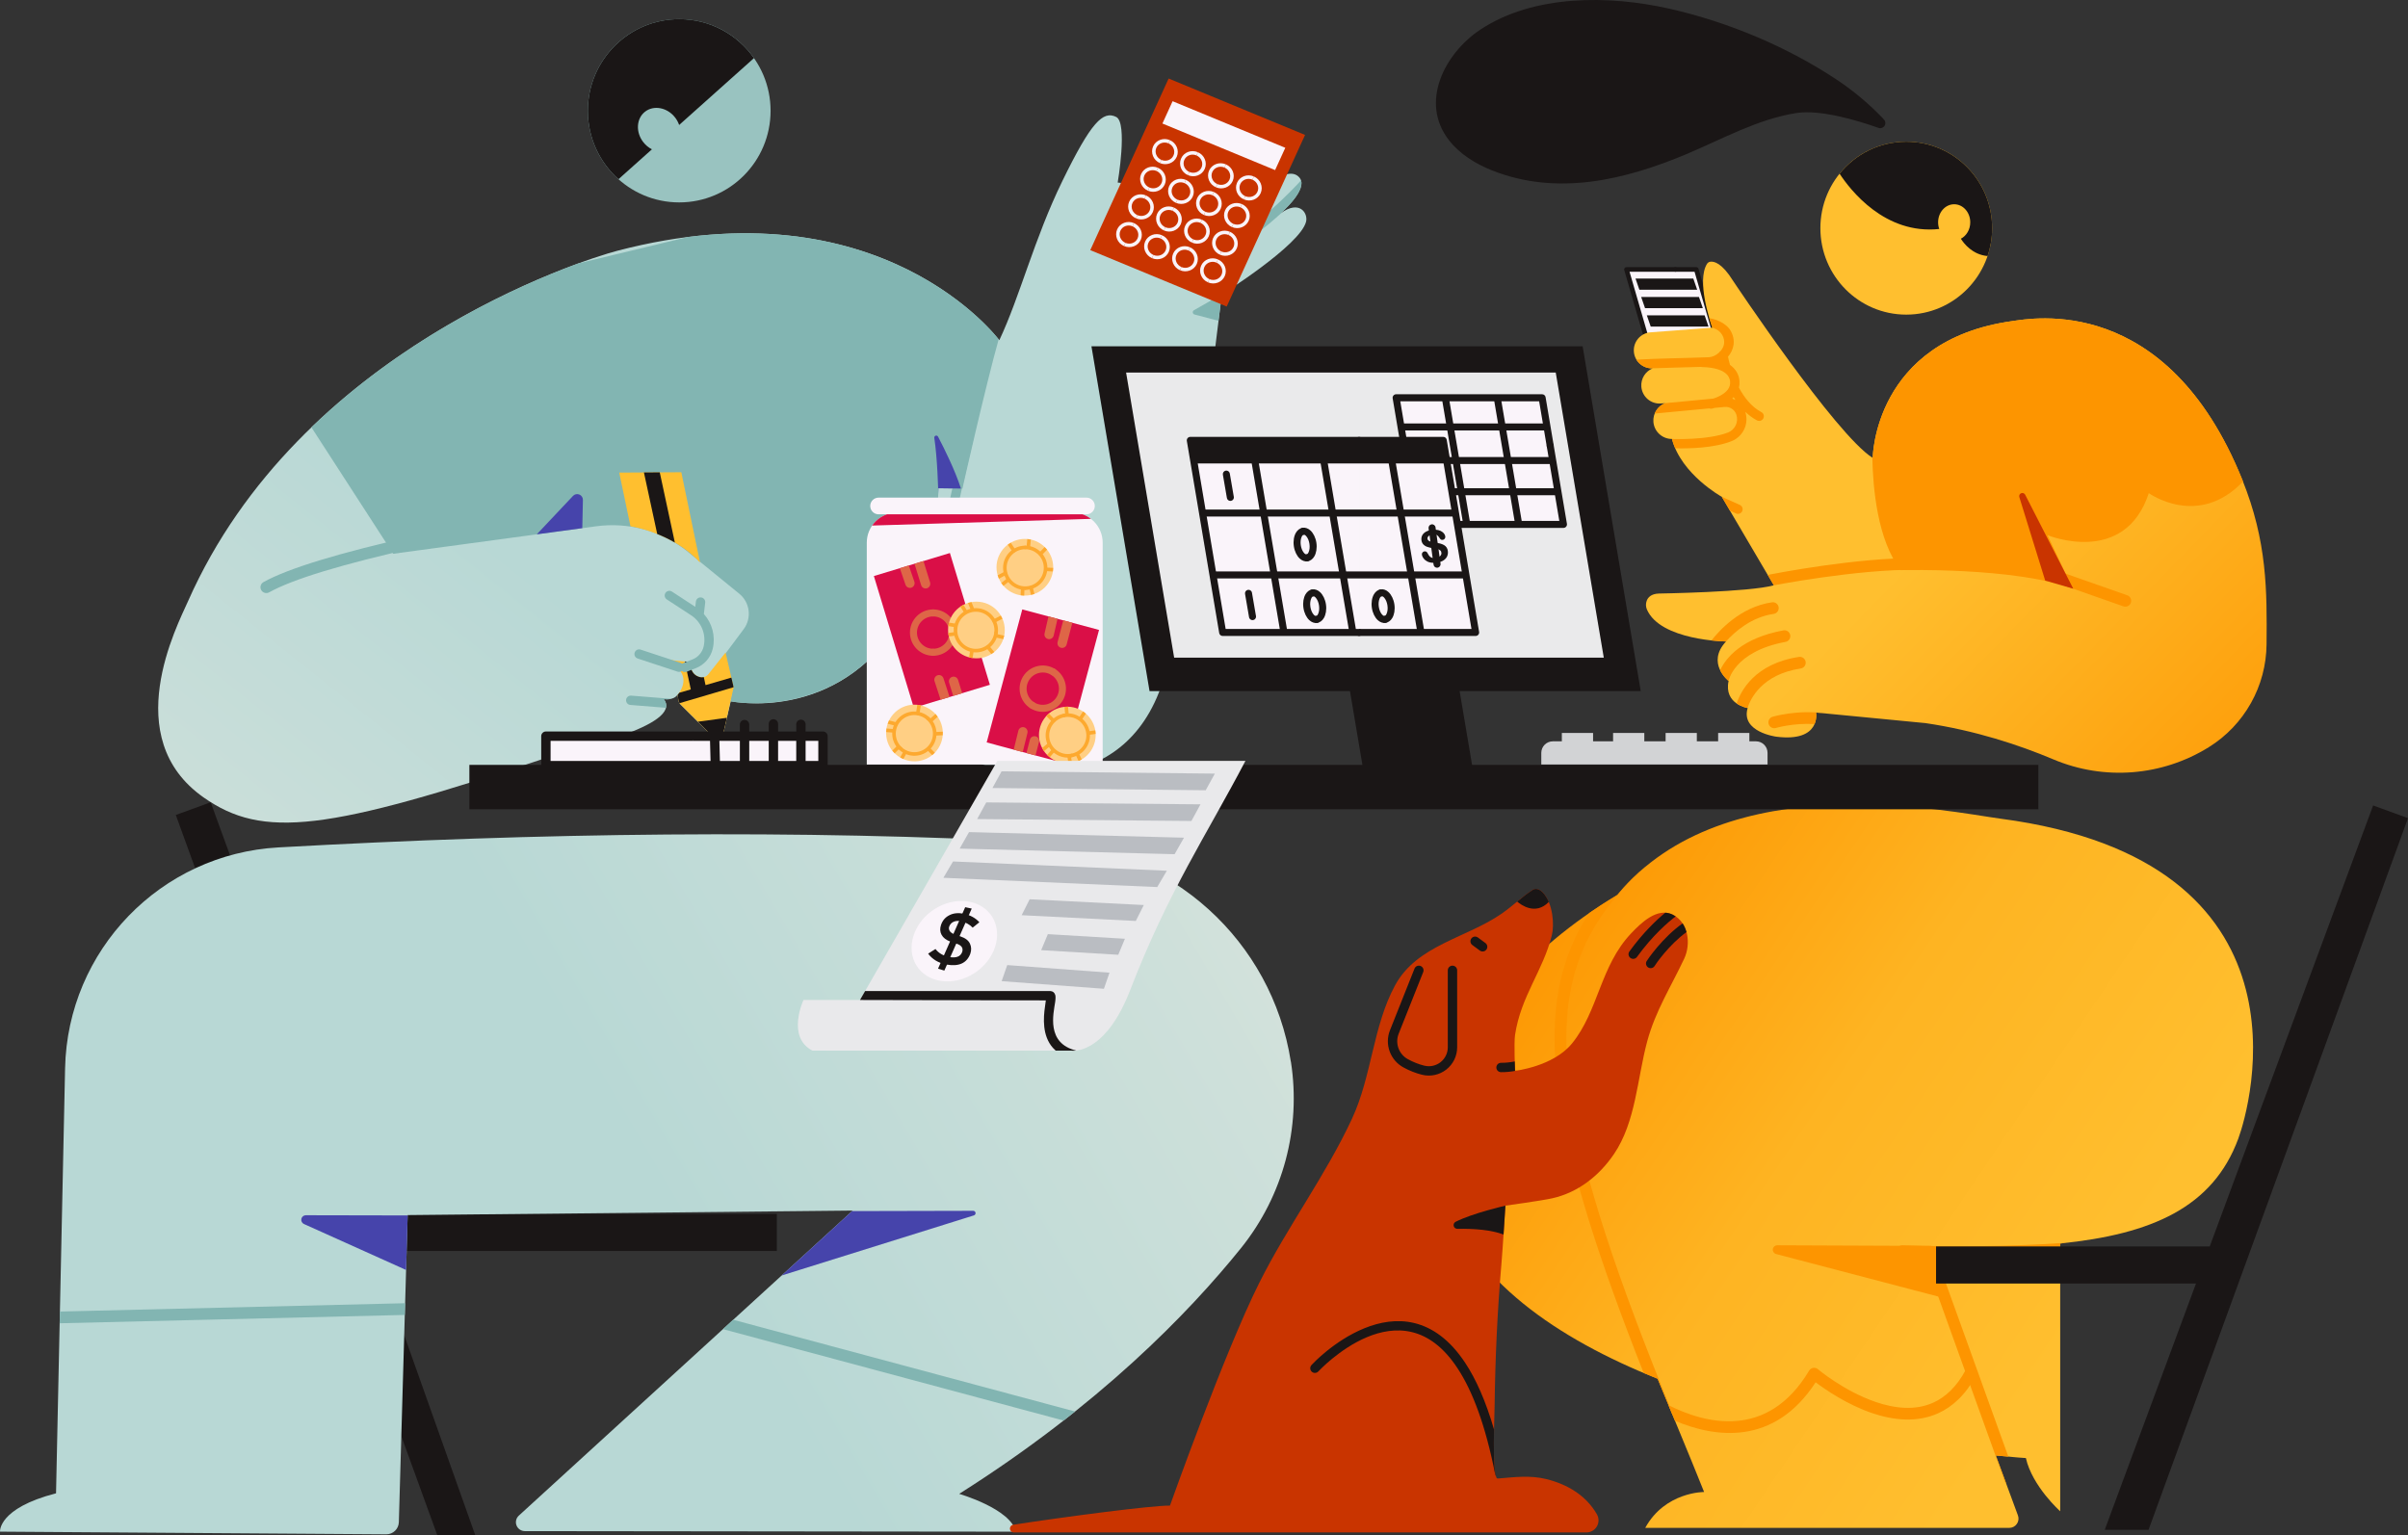 <svg width="265" height="169" viewBox="0 0 265 169" fill="none" xmlns="http://www.w3.org/2000/svg">
<rect x="0" y="0" width="265" height="169" fill="#333333" stroke="none"/>
<path fill-rule="evenodd" clip-rule="evenodd" d="M39.7 133.617H85.49V137.701H41.189L52.308 169H48.129L19.348 89.707L23.186 88.309L39.7 133.617Z" fill="#1A1616"/>
<path fill-rule="evenodd" clip-rule="evenodd" d="M6.167 164.375C6.167 164.375 6.731 137.871 7.163 117.58C7.44 104.585 17.678 93.994 30.659 93.277C59.342 91.676 87.658 91.269 115.391 92.759C128.861 93.485 139.984 103.541 142.057 116.869C142.065 116.868 142.065 116.868 142.065 116.868C143.199 124.157 141.218 131.587 136.604 137.344C130.749 144.622 120.864 154.762 105.558 164.435C105.558 164.435 111.219 166.07 111.797 168.598C111.797 168.598 68.731 168.548 57.755 168.537C57.351 168.535 56.988 168.287 56.842 167.909C56.696 167.533 56.797 167.104 57.095 166.833C64.805 159.786 93.84 133.253 93.84 133.253L44.864 133.75C44.864 133.75 44.078 161.125 43.893 167.555C43.871 168.3 43.258 168.892 42.513 168.887C35.152 168.835 0.002 168.595 0.002 168.595C0.002 168.595 -0.24 166.025 6.167 164.375Z" fill="url(#paint0_linear_252_6024)"/>
<path fill-rule="evenodd" clip-rule="evenodd" d="M117.05 156.367L79.56 146.303L80.688 145.271L118.312 155.371C117.897 155.702 117.477 156.034 117.05 156.367ZM44.549 144.741L6.566 145.658L6.593 144.368L44.586 143.451L44.549 144.741Z" fill="#82B5B2"/>
<path fill-rule="evenodd" clip-rule="evenodd" d="M93.778 133.309L107.103 133.278C107.231 133.278 107.339 133.371 107.358 133.497C107.378 133.623 107.303 133.744 107.181 133.783L86.018 140.4L93.778 133.309ZM44.864 133.788L44.691 139.792L33.451 134.733C33.233 134.636 33.114 134.399 33.164 134.165C33.214 133.931 33.421 133.765 33.66 133.766L44.864 133.788Z" fill="#4644AB"/>
<path fill-rule="evenodd" clip-rule="evenodd" d="M109.974 37.449C109.974 37.449 97.032 19.978 67.918 27.608C63.998 28.636 32.944 38.49 20.694 66.176C19.496 68.883 13.037 81.192 22.4 87.772C28.933 92.364 35.938 91.513 60.483 83.3C62.56 82.604 75.355 79.902 73.042 76.948C73.042 76.948 74.074 77.157 74.57 76.47C74.57 76.47 74.626 76.824 74.668 77.086C74.697 77.264 74.781 77.43 74.91 77.557C75.496 78.142 77.259 79.898 78.367 81.004C78.558 81.193 78.837 81.265 79.095 81.19C79.354 81.117 79.552 80.908 79.613 80.645C79.94 79.237 80.417 77.184 80.417 77.184C80.417 77.184 92.061 79.71 99.079 68.366C99.079 68.366 99.371 79.571 108.047 84.094C110.581 85.416 124.65 88.222 128.342 73.715C130.923 63.568 132.809 45.436 134.459 32.409C134.459 32.409 143.081 26.998 143.732 24.406C143.967 23.475 143.021 21.946 140.914 23.492C140.914 23.492 144.061 20.817 143.011 19.556C142.426 18.855 141.23 18.818 138.859 20.847C138.859 20.847 141.812 17.824 140.463 16.614C139.013 15.315 137.329 17.987 135.786 19.426C135.786 19.426 139.22 14.154 137.278 13.243C136.454 12.857 135.566 12.809 132.568 16.583C129.792 20.078 125.855 20.439 123.002 20.096C123.002 20.096 124.126 13.511 122.839 12.873C121.386 12.152 120.076 13.441 116.918 19.916C113.801 26.307 112.246 32.638 109.974 37.449Z" fill="url(#paint1_linear_252_6024)"/>
<path fill-rule="evenodd" clip-rule="evenodd" d="M75.717 26.085C98.23 23.256 108.933 36.124 109.902 37.355C108.433 42.593 105.915 53.782 105.915 53.782L103.265 53.745C103.308 60.282 99.092 68.096 99.092 68.096L99.075 68.371C92.402 79.151 81.403 77.364 80.364 77.209L80.703 75.504L79.821 73.031L79.547 72.33C79.547 72.33 80.764 70.7 81.842 69.255C82.751 68.037 82.539 66.317 81.36 65.356C79.002 63.435 75.511 60.589 75.511 60.589C75.49 60.574 75.47 60.558 75.45 60.543C72.645 58.397 69.101 57.457 65.601 57.931C58.185 58.935 43.274 60.955 43.274 60.955L34.271 47.038C44.774 36.908 57.094 31.387 63.654 28.992L75.717 26.085Z" fill="#82B5B2"/>
<path fill-rule="evenodd" clip-rule="evenodd" d="M74.574 76.496C74.825 76.191 75.655 75.038 74.91 73.925L73.863 72.658C73.863 72.658 75.332 72.87 75.93 72.814C75.93 72.814 75.848 74.285 77.063 74.541C77.396 74.61 77.739 74.485 77.95 74.219C78.536 73.483 79.849 71.827 79.849 71.827C79.849 71.827 80.582 74.987 80.714 75.558C80.728 75.616 80.728 75.676 80.715 75.734C80.594 76.28 79.955 79.172 79.955 79.172L79.613 80.645C79.552 80.908 79.354 81.117 79.095 81.19C78.836 81.265 78.558 81.193 78.367 81.004C77.259 79.898 75.496 78.142 74.91 77.557C74.781 77.43 74.697 77.264 74.668 77.086L74.574 76.496ZM69.383 57.931C69.383 57.931 74.048 58.614 77.041 61.932L74.979 51.982L68.146 52.021L69.383 57.931Z" fill="#FFBF2F"/>
<path fill-rule="evenodd" clip-rule="evenodd" d="M79.99 79.011L79.954 79.172L79.612 80.646C79.551 80.909 79.353 81.117 79.094 81.191C78.836 81.265 78.557 81.193 78.367 81.004L76.798 79.44L79.99 79.011ZM75.359 72.814C75.579 72.826 75.781 72.828 75.929 72.814C75.929 72.814 75.847 74.285 77.063 74.541C77.195 74.568 77.328 74.565 77.455 74.535L77.644 75.414L80.488 74.587L80.714 75.558C80.721 75.588 80.724 75.619 80.724 75.65L74.785 77.401C74.726 77.305 74.686 77.198 74.668 77.086L74.573 76.496C74.618 76.441 74.682 76.359 74.752 76.255L76.023 75.886L75.359 72.814ZM72.327 58.78L70.864 52.006L72.607 51.996L74.268 59.719C73.602 59.333 72.939 59.024 72.327 58.78Z" fill="#1A1616"/>
<path fill-rule="evenodd" clip-rule="evenodd" d="M73.291 77.911L69.373 77.597C69.089 77.575 68.877 77.326 68.9 77.043C68.923 76.76 69.171 76.548 69.455 76.57L73.869 76.923C73.445 77.03 73.042 76.948 73.042 76.948C73.296 77.273 73.368 77.594 73.291 77.911ZM75.066 73.052C75.102 73.025 75.143 73.003 75.187 72.986C75.187 72.986 75.68 72.792 76.206 72.586C76.826 72.343 77.286 71.81 77.436 71.162V71.162C77.742 69.84 77.191 68.468 76.054 67.726C74.764 66.883 73.382 65.981 73.382 65.981C73.144 65.825 73.077 65.506 73.233 65.267C73.388 65.029 73.708 64.962 73.946 65.118L76.516 66.796L76.585 66.212C76.618 65.93 76.874 65.728 77.157 65.761C77.439 65.794 77.641 66.05 77.608 66.333L77.46 67.586C78.373 68.603 78.759 70.019 78.44 71.395L78.44 71.395C78.213 72.374 77.518 73.178 76.582 73.545C76.056 73.751 75.563 73.945 75.563 73.945C75.379 74.017 75.179 73.976 75.039 73.856C74.909 73.953 74.735 73.988 74.569 73.933L70.172 72.483C69.902 72.394 69.755 72.102 69.845 71.832C69.934 71.562 70.225 71.415 70.495 71.504L74.892 72.954C74.958 72.976 75.016 73.01 75.066 73.052ZM106.097 48.139C106.097 48.139 102.343 63.875 101.52 70.904C101.486 71.186 101.689 71.442 101.972 71.475C102.254 71.508 102.51 71.306 102.543 71.024C103.363 64.032 107.1 48.378 107.1 48.378C107.166 48.101 106.994 47.823 106.717 47.757C106.442 47.691 106.164 47.862 106.097 48.139ZM46.045 58.893C37.109 60.896 31.649 62.597 28.995 64.074C28.684 64.247 28.573 64.639 28.746 64.95C28.919 65.26 29.311 65.372 29.622 65.199C32.221 63.753 37.575 62.111 46.327 60.15C46.674 60.072 46.892 59.727 46.815 59.381C46.737 59.034 46.392 58.815 46.045 58.893ZM134.619 32.307C134.514 32.373 134.459 32.409 134.459 32.409C134.339 33.352 134.218 34.322 134.097 35.313L131.454 34.618C131.353 34.592 131.279 34.507 131.266 34.404C131.252 34.3 131.302 34.199 131.392 34.147L134.619 32.307ZM143.179 19.858C143.613 21.198 140.914 23.492 140.914 23.492C140.991 23.436 141.067 23.383 141.141 23.334C139.259 25.059 136.717 27.106 134.263 28.186C134.003 28.301 133.699 28.183 133.584 27.922C133.47 27.662 133.588 27.358 133.848 27.243C137.98 25.425 142.361 20.755 143.179 19.858ZM140.815 17.472C140.792 18.869 138.859 20.847 138.859 20.847C139.001 20.725 139.14 20.61 139.275 20.503C137.379 22.325 134.633 24.735 132.22 25.96C131.967 26.088 131.656 25.987 131.527 25.733C131.398 25.48 131.5 25.17 131.754 25.041C135.645 23.065 140.423 17.901 140.815 17.472ZM137.668 15.569C137.144 17.343 135.786 19.426 135.786 19.426C135.828 19.387 135.871 19.347 135.912 19.306C134.341 20.95 132.219 22.751 129.832 23.656C129.565 23.757 129.268 23.623 129.167 23.357C129.067 23.091 129.201 22.793 129.466 22.692C133.587 21.13 136.856 16.734 137.668 15.569Z" fill="#82B5B2"/>
<path fill-rule="evenodd" clip-rule="evenodd" d="M59.074 58.815L63.058 54.587C63.237 54.396 63.515 54.336 63.757 54.435C63.999 54.534 64.155 54.772 64.149 55.033L64.081 58.137L59.074 58.815ZM103.256 54.381C103.245 53.82 103.165 50.497 102.822 48.216C102.796 48.108 102.856 47.998 102.96 47.96C103.063 47.921 103.18 47.966 103.231 48.065C103.975 49.483 105.106 51.782 105.754 53.779L103.265 53.745C103.267 53.956 103.263 54.168 103.256 54.381Z" fill="#4644AB"/>
<path d="M74.748 22.28C80.3 22.28 84.802 17.765 84.802 12.194C84.802 6.624 80.3 2.108 74.748 2.108C69.195 2.108 64.693 6.624 64.693 12.194C64.693 17.765 69.195 22.28 74.748 22.28Z" fill="#99C3C0"/>
<path fill-rule="evenodd" clip-rule="evenodd" d="M68.064 19.726C65.996 17.878 64.694 15.187 64.694 12.194C64.694 6.627 69.199 2.108 74.748 2.108C78.147 2.108 81.154 3.804 82.974 6.397L74.74 13.758C74.642 13.468 74.491 13.185 74.287 12.925C73.427 11.825 71.947 11.544 70.984 12.297C70.021 13.05 69.938 14.554 70.798 15.653C71.065 15.995 71.392 16.258 71.745 16.435L68.064 19.726Z" fill="#1A1616"/>
<path d="M186.677 29.659H178.994L182.234 40.816H189.916L186.677 29.659Z" fill="#FAF4FA"/>
<path fill-rule="evenodd" clip-rule="evenodd" d="M182.423 40.562H184.848C184.988 40.562 185.103 40.676 185.103 40.816C185.103 40.957 184.988 41.071 184.848 41.071H182.232C182.119 41.071 182.02 40.996 181.988 40.888L178.749 29.73C178.727 29.653 178.742 29.57 178.79 29.507C178.838 29.443 178.913 29.405 178.994 29.405H184.383C184.524 29.405 184.637 29.519 184.637 29.659C184.637 29.8 184.524 29.914 184.383 29.914H179.332L182.423 40.562Z" fill="#1A1616"/>
<path fill-rule="evenodd" clip-rule="evenodd" d="M186.485 29.914H184.383C184.243 29.914 184.129 29.8 184.129 29.659C184.129 29.519 184.242 29.405 184.383 29.405H186.677C186.789 29.405 186.889 29.48 186.92 29.588L190.16 40.745C190.182 40.822 190.167 40.905 190.119 40.969C190.071 41.033 189.996 41.071 189.916 41.071H184.849C184.708 41.071 184.594 40.957 184.594 40.816C184.594 40.676 184.709 40.562 184.849 40.562H189.577L186.485 29.914Z" fill="#1A1616"/>
<path d="M186.348 30.661H179.988L180.414 31.895H186.775L186.348 30.661Z" fill="#1A1616"/>
<path d="M186.971 32.688H180.61L181.037 33.922H187.397L186.971 32.688Z" fill="#1A1616"/>
<path d="M187.596 34.714H181.235L181.661 35.948H188.022L187.596 34.714Z" fill="#1A1616"/>
<path d="M188.219 36.741H181.858L182.285 37.975H188.645L188.219 36.741Z" fill="#1A1616"/>
<path d="M188.844 38.765H182.483L182.91 39.999H189.271L188.844 38.765Z" fill="#1A1616"/>
<path fill-rule="evenodd" clip-rule="evenodd" d="M188.445 36.067C188.194 35.359 186.695 30.927 187.853 29.046C187.931 28.923 188.056 28.838 188.198 28.811C188.61 28.744 189.489 28.918 190.732 30.922C190.732 30.922 202.019 47.87 206.093 50.403C206.093 50.403 206.201 37.461 221.441 35.345C223.556 35.051 238.424 32.162 246.757 52.787C249.514 59.611 249.483 65.067 249.434 70.899C249.402 75.522 247.002 79.806 243.075 82.247C237.928 85.446 231.547 85.946 225.965 83.585C222.221 82.007 217.387 80.404 211.901 79.596L199.857 78.432C199.857 78.432 200.459 81.723 195.472 81.089C195.472 81.089 191.546 80.571 192.33 77.938C192.33 77.938 189.685 77.51 190.231 74.953C190.231 74.953 187.723 72.997 189.95 70.608C189.95 70.608 182.709 70.521 181.237 67.073C181.113 66.775 181.105 66.441 181.218 66.137C181.353 65.763 181.703 65.363 182.557 65.334C182.557 65.334 192.574 65.18 195.209 64.425L189.484 54.686C189.484 54.686 185.024 52.235 183.996 48.318C182.937 48.322 182.038 47.506 181.957 46.434C181.887 45.516 182.439 44.694 183.255 44.379L182.786 44.414C181.679 44.498 180.713 43.667 180.629 42.56C180.562 41.666 181.09 40.865 181.878 40.544C180.809 40.594 179.888 39.783 179.807 38.71C179.725 37.617 180.545 36.662 181.637 36.58L188.445 36.067Z" fill="url(#paint2_linear_252_6024)"/>
<path fill-rule="evenodd" clip-rule="evenodd" d="M199.692 79.701C197.335 79.565 195.443 80.131 195.443 80.131C195.101 80.234 194.742 80.039 194.64 79.699C194.538 79.359 194.732 79 195.073 78.897C195.073 78.897 197.826 78.072 200.949 78.537L199.857 78.432C199.857 78.432 199.97 79.051 199.692 79.701ZM191.118 77.434C191.569 76.067 193.103 73.052 197.978 72.309C198.328 72.255 198.658 72.497 198.711 72.848C198.765 73.2 198.523 73.528 198.171 73.582C193.872 74.238 192.631 76.939 192.314 77.935C192.213 77.917 191.645 77.799 191.118 77.434ZM189.301 73.774C189.931 72.431 191.648 70.248 196.262 69.388C196.611 69.323 196.948 69.554 197.013 69.904C197.079 70.253 196.847 70.59 196.498 70.655C190.741 71.727 190.213 75.035 190.231 74.953C190.231 74.953 189.655 74.504 189.301 73.774ZM188.351 70.497C189.105 69.52 191.491 66.802 195.011 66.298C195.363 66.248 195.69 66.492 195.74 66.844C195.79 67.196 195.546 67.522 195.194 67.573C192.716 67.928 190.899 69.552 189.941 70.613C189.821 70.611 189.2 70.589 188.351 70.497ZM225.815 63.979L233.679 66.743C234.014 66.86 234.382 66.684 234.501 66.349C234.618 66.013 234.441 65.645 234.106 65.528L226.242 62.763C225.906 62.646 225.539 62.822 225.42 63.157C225.303 63.493 225.48 63.861 225.815 63.979ZM194.538 63.282C195.364 63.119 204.452 61.355 211.081 61.426C211.436 61.43 211.722 61.722 211.718 62.077C211.715 62.432 211.422 62.718 211.067 62.714C204.229 62.641 195.033 64.476 195.209 64.425L194.538 63.282ZM189.484 54.686L191.476 55.582C191.735 55.702 191.846 56.009 191.728 56.267C191.607 56.525 191.3 56.637 191.042 56.517L190.379 56.208L189.484 54.686ZM188.108 35.019C189.274 35.209 190.103 35.831 190.405 36.323C191.078 37.422 190.812 38.5 190.168 39.269C190.209 39.473 190.28 39.785 190.387 40.166C190.543 40.276 190.674 40.39 190.783 40.504C191.38 41.123 191.418 41.78 191.43 41.983C191.443 42.228 191.421 42.455 191.37 42.666C191.931 43.723 192.722 44.765 193.839 45.365C194.089 45.499 194.183 45.812 194.049 46.062C193.915 46.313 193.602 46.407 193.351 46.273C192.878 46.019 192.453 45.698 192.07 45.334C192.072 45.338 192.073 45.343 192.074 45.348C192.493 46.656 191.822 48.068 190.539 48.568C188.586 49.334 185.85 49.385 184.354 49.344C184.21 49.014 184.089 48.672 183.996 48.318C183.865 48.318 187.91 48.493 190.163 47.609C190.948 47.303 191.354 46.433 191.085 45.634C191.081 45.626 191.078 45.617 191.076 45.608C190.883 45.076 190.354 44.741 189.79 44.794L188.729 44.894C188.525 44.955 188.396 44.981 188.396 44.981C188.293 45.002 188.19 44.991 188.1 44.954L182.097 45.521C182.307 45.002 182.725 44.583 183.255 44.379L188.539 43.877C188.852 43.778 189.325 43.594 189.728 43.291C190.107 43.007 190.433 42.609 190.401 42.04C190.394 41.928 190.372 41.563 190.041 41.218C189.632 40.794 188.828 40.437 187.291 40.402C187.25 40.401 187.21 40.395 187.173 40.385C185.373 40.444 183.529 40.472 181.694 40.544C181.021 40.513 180.424 40.142 180.088 39.589C182.753 39.438 185.474 39.427 188.073 39.321C188.44 39.306 188.841 39.116 189.162 38.829C189.205 38.752 189.27 38.686 189.348 38.64C189.748 38.179 189.918 37.537 189.526 36.861C189.163 36.235 188.445 36.067 188.445 36.067C188.386 35.899 188.256 35.522 188.108 35.019ZM191.366 44.997C191.192 45.071 191.165 45.147 191.152 45.172C191.179 45.133 191.212 45.098 191.25 45.067C191.284 45.039 191.323 45.016 191.366 44.997ZM190.787 43.721C190.738 43.775 190.686 43.827 190.633 43.877C190.755 43.918 190.874 43.97 190.987 44.031C190.917 43.928 190.852 43.825 190.787 43.721Z" fill="#FD9500"/>
<path fill-rule="evenodd" clip-rule="evenodd" d="M206.051 50.376L206.093 50.403C206.093 50.403 206.201 37.461 221.441 35.345C223.556 35.051 238.424 32.162 246.757 52.788C246.787 52.859 246.815 52.931 246.844 53.002C241.905 58.199 236.475 54.282 236.475 54.282C233.82 62.396 225.332 58.91 225.332 58.91L228.078 64.773C221.664 62.418 209.188 62.759 209.188 62.759C206.602 59.5 206.111 53.631 206.051 50.376Z" fill="#FD9500"/>
<path fill-rule="evenodd" clip-rule="evenodd" d="M225.075 63.907C225.075 63.907 223.419 58.561 222.226 54.716C222.173 54.544 222.261 54.359 222.427 54.291C222.594 54.223 222.786 54.294 222.869 54.455C224.98 58.582 228.163 64.802 228.163 64.802L225.075 63.907Z" fill="#C93400"/>
<path fill-rule="evenodd" clip-rule="evenodd" d="M177.977 98.517C189.935 84.015 214.697 89.395 220.148 90.114C255.43 94.764 247.604 121.861 246.329 125.322C243.528 132.917 236.786 135.854 226.724 136.876V166.352C226.724 166.352 223.653 163.611 222.948 160.496C222.948 160.496 221.737 160.422 219.642 160.212C219.642 160.212 221.236 164.535 222.074 166.812C222.19 167.124 222.145 167.472 221.954 167.743C221.765 168.017 221.455 168.179 221.122 168.179H181.058C183.24 164.197 187.536 164.23 187.536 164.23C185.858 160.026 184.127 155.938 182.422 151.765C171.45 147.383 161.775 140.876 158.823 131.269C157.678 127.542 157.002 111.143 177.977 98.517Z" fill="url(#paint3_linear_252_6024)"/>
<path fill-rule="evenodd" clip-rule="evenodd" d="M183.619 154.675C187.608 156.688 194.514 158.555 199.091 150.876C199.187 150.712 199.351 150.601 199.538 150.569C199.725 150.538 199.915 150.591 200.061 150.713C200.061 150.713 202.923 153.133 206.444 154.328C208.474 155.017 210.731 155.309 212.758 154.394C214.1 153.788 215.332 152.65 216.338 150.779C216.505 150.466 216.896 150.347 217.21 150.516C217.523 150.685 217.64 151.075 217.471 151.388C216.303 153.563 214.849 154.863 213.288 155.567C210.957 156.62 208.362 156.34 206.029 155.548C203.258 154.607 200.87 152.954 199.811 152.154C195.208 159.232 188.69 158.231 184.329 156.392L184.025 155.659C183.918 155.4 183.811 155.141 183.704 154.882L183.619 154.675Z" fill="#FD9500"/>
<path fill-rule="evenodd" clip-rule="evenodd" d="M212.542 137.144C212.542 137.144 201.605 137.099 195.587 137.074C195.341 137.073 195.131 137.256 195.099 137.5C195.068 137.745 195.223 137.976 195.461 138.037C201.768 139.691 213.848 142.859 213.848 142.859L212.542 137.144Z" fill="#FD9500"/>
<path fill-rule="evenodd" clip-rule="evenodd" d="M227.513 136.791C227.251 136.82 226.99 136.849 226.724 136.876V138.133C221.922 138.434 217.473 138.509 213.134 138.45L221.018 160.342C220.616 160.306 220.155 160.263 219.642 160.212L220.791 163.331C220.726 163.265 220.671 163.184 220.638 163.09L211.757 138.428C210.946 138.411 210.138 138.39 209.331 138.366C208.976 138.356 208.697 138.058 208.707 137.704C208.717 137.348 209.015 137.069 209.369 137.079C215.148 137.253 220.995 137.233 227.513 136.791ZM181.213 95.294C173.872 101.839 170.976 108.982 173.001 121.426C174.379 129.9 178.014 140.791 184.051 155.537C184.091 155.633 184.105 155.735 184.097 155.833C183.538 154.482 182.979 153.128 182.422 151.765C181.908 151.561 181.398 151.351 180.891 151.136C175.976 138.71 172.962 129.211 171.729 121.633C170.221 112.368 171.346 105.922 174.889 100.507C175.862 99.835 176.89 99.172 177.977 98.517C178.973 97.309 180.057 96.239 181.213 95.294Z" fill="#FD9500"/>
<path d="M209.783 34.632C215.002 34.632 219.232 30.371 219.232 25.114C219.232 19.857 215.002 15.596 209.783 15.596C204.563 15.596 200.333 19.857 200.333 25.114C200.333 30.371 204.563 34.632 209.783 34.632Z" fill="#FFBF2F"/>
<path fill-rule="evenodd" clip-rule="evenodd" d="M202.447 19.118C204.181 16.97 206.824 15.596 209.785 15.596C215 15.596 219.235 19.861 219.235 25.114C219.235 26.188 219.058 27.221 218.732 28.183C217.065 28.037 216.118 26.796 215.793 26.277C216.402 25.964 216.826 25.272 216.826 24.47C216.826 23.374 216.033 22.483 215.057 22.483C214.081 22.483 213.288 23.374 213.288 24.47C213.288 24.729 213.332 24.977 213.413 25.204C207.426 25.849 203.618 20.907 202.447 19.118ZM206.739 14.081C206.984 14.164 207.253 14.069 207.394 13.852C207.533 13.636 207.508 13.351 207.332 13.162C207.282 13.101 207.225 13.04 207.166 12.978C205.677 11.426 204 10.017 202.213 8.825C196.718 5.158 190.17 2.415 183.733 0.96C177.084 -0.544 168.784 -0.628 162.909 3.262C159.043 5.822 156.152 11.237 159.485 15.466C160.68 16.982 162.397 18.037 164.173 18.746C171.358 21.62 178.85 19.807 185.676 16.93C189.562 15.291 193.426 13.119 197.659 12.445C200.317 12.022 204.417 13.259 206.739 14.081Z" fill="#1A1616"/>
<path fill-rule="evenodd" clip-rule="evenodd" d="M243.182 137.198L261.163 88.66L265 90.059L236.447 168.393H231.626L241.669 141.281H213.062V137.198H243.182Z" fill="#1A1616"/>
<path d="M174.168 38.117H120.113L126.508 76.074H180.563L174.168 38.117Z" fill="#1A1616"/>
<path d="M160.314 74.183H148.246L150.001 84.602H162.07L160.314 74.183Z" fill="#1A1616"/>
<path d="M171.209 41.01H123.927L129.215 72.389H176.496L171.209 41.01Z" fill="#EAEAEB"/>
<path d="M169.709 43.785H153.643L155.992 57.723H172.057L169.709 43.785Z" fill="#FAF4FA"/>
<path fill-rule="evenodd" clip-rule="evenodd" d="M154.101 44.171L154.913 48.992C154.949 49.203 154.807 49.402 154.596 49.437C154.386 49.473 154.186 49.331 154.151 49.121L153.263 43.849C153.244 43.737 153.275 43.622 153.349 43.535C153.422 43.448 153.53 43.398 153.644 43.398H169.71C169.898 43.398 170.06 43.534 170.091 43.72L170.979 48.992C171.014 49.203 170.872 49.402 170.662 49.437C170.452 49.473 170.253 49.331 170.217 49.121L169.383 44.171H154.101Z" fill="#1A1616"/>
<path fill-rule="evenodd" clip-rule="evenodd" d="M171.602 57.336L170.217 49.12C170.182 48.91 170.324 48.71 170.534 48.675C170.744 48.639 170.944 48.781 170.979 48.992L172.44 57.658C172.458 57.77 172.427 57.885 172.354 57.971C172.28 58.058 172.172 58.108 172.059 58.108H155.993C155.804 58.108 155.643 57.972 155.612 57.786L154.152 49.12C154.116 48.91 154.258 48.71 154.469 48.675C154.679 48.639 154.878 48.781 154.914 48.992L156.32 57.336H171.602Z" fill="#1A1616"/>
<path fill-rule="evenodd" clip-rule="evenodd" d="M161.812 57.722H161.029L158.665 43.784H159.45L161.812 57.722ZM167.528 57.722H166.743L164.381 43.784H165.164L167.528 57.722Z" fill="#1A1616"/>
<path fill-rule="evenodd" clip-rule="evenodd" d="M171.518 54.515H155.453L155.322 53.742H171.388L171.518 54.515ZM170.94 51.079H154.874L154.744 50.306H170.81L170.94 51.079ZM170.318 47.385H154.252L154.121 46.612H170.188L170.318 47.385Z" fill="#1A1616"/>
<path fill-rule="evenodd" clip-rule="evenodd" d="M149.571 69.618H162.392L158.83 48.473H149.571" fill="#FAF4FA"/>
<path fill-rule="evenodd" clip-rule="evenodd" d="M158.504 48.86H149.571C149.358 48.86 149.185 48.687 149.185 48.473C149.185 48.26 149.358 48.087 149.571 48.087H158.831C159.019 48.087 159.18 48.223 159.212 48.409L162.774 69.554C162.793 69.666 162.762 69.781 162.688 69.867C162.615 69.954 162.507 70.004 162.393 70.004H149.571C149.358 70.004 149.185 69.831 149.185 69.618C149.185 69.405 149.358 69.231 149.571 69.231H161.936L158.504 48.86Z" fill="#1A1616"/>
<path fill-rule="evenodd" clip-rule="evenodd" d="M149.571 48.473H130.993L134.556 69.618H149.571" fill="#FAF4FA"/>
<path fill-rule="evenodd" clip-rule="evenodd" d="M134.882 69.231H149.571C149.784 69.231 149.958 69.405 149.958 69.618C149.957 69.831 149.785 70.004 149.571 70.004H134.555C134.367 70.004 134.205 69.868 134.174 69.682L130.612 48.538C130.593 48.425 130.625 48.311 130.698 48.224C130.772 48.137 130.88 48.087 130.993 48.087H149.572C149.785 48.087 149.958 48.26 149.958 48.473C149.958 48.687 149.785 48.86 149.572 48.86H131.45L134.882 69.231Z" fill="#1A1616"/>
<path d="M158.831 48.473H130.993L131.421 51.012H159.259L158.831 48.473Z" fill="#1A1616"/>
<path fill-rule="evenodd" clip-rule="evenodd" d="M161.39 63.669H133.552L133.422 62.897H161.26L161.39 63.669ZM160.243 56.86H132.406L132.274 56.087H160.113L160.243 56.86Z" fill="#1A1616"/>
<path fill-rule="evenodd" clip-rule="evenodd" d="M141.69 69.619H140.906L137.322 48.474H138.105L141.69 69.619ZM149.276 69.619H148.491L144.906 48.474H145.691L149.276 69.619ZM156.766 69.619H155.983L152.398 48.474H153.181L156.766 69.619Z" fill="#1A1616"/>
<path d="M159.342 60.72C159.359 60.931 159.318 61.126 159.221 61.307C159.118 61.483 158.967 61.628 158.758 61.743C158.548 61.853 158.295 61.922 157.998 61.945C157.64 61.973 157.342 61.932 157.1 61.818C156.931 61.737 156.785 61.621 156.672 61.472C156.554 61.323 156.492 61.175 156.48 61.028C156.473 60.939 156.498 60.863 156.559 60.8C156.614 60.731 156.688 60.696 156.783 60.688C156.859 60.682 156.926 60.702 156.985 60.741C157.045 60.786 157.096 60.856 157.138 60.947C157.193 61.056 157.25 61.145 157.311 61.214C157.368 61.284 157.448 61.342 157.548 61.383C157.653 61.425 157.78 61.439 157.937 61.427C158.153 61.41 158.326 61.347 158.454 61.238C158.583 61.13 158.639 61.002 158.627 60.855C158.618 60.737 158.576 60.647 158.494 60.579C158.418 60.511 158.318 60.464 158.199 60.434C158.08 60.404 157.92 60.377 157.725 60.348C157.464 60.309 157.242 60.258 157.059 60.193C156.877 60.128 156.732 60.031 156.615 59.902C156.504 59.772 156.44 59.61 156.424 59.404C156.409 59.212 156.451 59.036 156.545 58.876C156.645 58.72 156.792 58.59 156.987 58.496C157.187 58.396 157.426 58.338 157.703 58.316C157.925 58.299 158.119 58.309 158.284 58.35C158.45 58.391 158.592 58.454 158.704 58.534C158.817 58.614 158.9 58.702 158.958 58.796C159.016 58.89 159.049 58.981 159.056 59.074C159.063 59.158 159.038 59.239 158.983 59.307C158.923 59.381 158.85 59.421 158.759 59.428C158.673 59.435 158.611 59.42 158.563 59.384C158.514 59.344 158.464 59.283 158.406 59.194C158.33 59.067 158.241 58.97 158.145 58.904C158.048 58.837 157.899 58.809 157.693 58.826C157.506 58.84 157.358 58.891 157.248 58.984C157.139 59.071 157.086 59.174 157.095 59.287C157.1 59.356 157.125 59.418 157.169 59.464C157.214 59.514 157.267 59.55 157.341 59.584C157.414 59.612 157.487 59.636 157.56 59.655C157.632 59.669 157.75 59.69 157.914 59.716C158.12 59.75 158.31 59.784 158.481 59.825C158.647 59.871 158.793 59.929 158.915 59.998C159.037 60.068 159.136 60.163 159.211 60.281C159.286 60.398 159.328 60.543 159.342 60.72Z" fill="#1A1616"/>
<path fill-rule="evenodd" clip-rule="evenodd" d="M157.214 58.153L157.765 62.16C157.794 62.371 157.988 62.519 158.199 62.49C158.411 62.461 158.559 62.266 158.531 62.055L157.98 58.048C157.952 57.837 157.757 57.689 157.546 57.718C157.334 57.747 157.186 57.942 157.214 58.153Z" fill="#1A1616"/>
<path fill-rule="evenodd" clip-rule="evenodd" d="M134.578 52.251L135.02 54.819C135.056 55.029 135.257 55.17 135.467 55.134C135.677 55.098 135.819 54.898 135.781 54.688L135.339 52.12C135.303 51.91 135.104 51.768 134.894 51.804C134.684 51.841 134.542 52.041 134.578 52.251Z" fill="#1A1616"/>
<path fill-rule="evenodd" clip-rule="evenodd" d="M137.017 65.372L137.459 67.941C137.495 68.151 137.696 68.292 137.906 68.256C138.116 68.219 138.258 68.019 138.22 67.809L137.778 65.241C137.742 65.031 137.543 64.89 137.333 64.926C137.123 64.962 136.981 65.162 137.017 65.372Z" fill="#1A1616"/>
<path fill-rule="evenodd" clip-rule="evenodd" d="M143.471 58.861C143.589 58.844 143.688 58.941 143.784 59.061C143.942 59.257 144.058 59.545 144.105 59.872C144.153 60.2 144.123 60.509 144.028 60.742C143.97 60.884 143.903 61.005 143.785 61.022C143.574 61.053 143.428 61.249 143.458 61.46C143.489 61.671 143.685 61.818 143.896 61.787C144.194 61.744 144.458 61.555 144.641 61.244C144.85 60.886 144.955 60.345 144.871 59.761C144.786 59.177 144.531 58.689 144.229 58.405C143.965 58.159 143.658 58.053 143.36 58.096C143.149 58.127 143.003 58.323 143.034 58.534C143.064 58.745 143.26 58.892 143.471 58.861Z" fill="#1A1616"/>
<path fill-rule="evenodd" clip-rule="evenodd" d="M143.784 61.021C143.667 61.038 143.567 60.941 143.472 60.821C143.315 60.625 143.199 60.337 143.151 60.01C143.103 59.682 143.133 59.373 143.228 59.14C143.285 58.998 143.354 58.877 143.471 58.86C143.682 58.829 143.829 58.633 143.798 58.422C143.767 58.211 143.571 58.065 143.36 58.095C143.062 58.139 142.799 58.327 142.616 58.638C142.405 58.996 142.301 59.537 142.386 60.121C142.471 60.705 142.724 61.193 143.028 61.477C143.292 61.723 143.597 61.829 143.895 61.786C144.106 61.755 144.253 61.559 144.223 61.348C144.192 61.137 143.995 60.99 143.784 61.021Z" fill="#1A1616"/>
<path fill-rule="evenodd" clip-rule="evenodd" d="M144.524 65.642C144.642 65.625 144.741 65.722 144.836 65.842C144.994 66.038 145.111 66.326 145.158 66.654C145.206 66.981 145.176 67.29 145.08 67.523C145.023 67.665 144.956 67.786 144.838 67.803C144.626 67.834 144.481 68.03 144.511 68.241C144.542 68.452 144.737 68.599 144.949 68.568C145.246 68.525 145.51 68.337 145.693 68.025C145.903 67.667 146.008 67.127 145.923 66.543C145.839 65.959 145.584 65.47 145.281 65.186C145.017 64.94 144.711 64.834 144.413 64.878C144.202 64.908 144.056 65.104 144.087 65.315C144.117 65.526 144.313 65.673 144.524 65.642Z" fill="#1A1616"/>
<path fill-rule="evenodd" clip-rule="evenodd" d="M144.839 67.802C144.722 67.819 144.622 67.722 144.527 67.602C144.37 67.406 144.253 67.118 144.206 66.79C144.158 66.463 144.188 66.154 144.283 65.921C144.34 65.779 144.408 65.658 144.525 65.641C144.736 65.61 144.883 65.414 144.853 65.203C144.822 64.992 144.625 64.846 144.414 64.876C144.117 64.919 143.854 65.108 143.671 65.419C143.46 65.777 143.356 66.317 143.441 66.901C143.525 67.486 143.779 67.974 144.083 68.258C144.347 68.504 144.652 68.61 144.95 68.567C145.161 68.536 145.308 68.34 145.277 68.129C145.247 67.918 145.05 67.771 144.839 67.802Z" fill="#1A1616"/>
<path fill-rule="evenodd" clip-rule="evenodd" d="M152.055 65.636C152.173 65.619 152.272 65.716 152.367 65.835C152.525 66.032 152.641 66.319 152.689 66.647C152.737 66.975 152.707 67.283 152.611 67.517C152.554 67.658 152.486 67.78 152.368 67.797C152.157 67.827 152.011 68.024 152.042 68.235C152.073 68.446 152.268 68.592 152.479 68.562C152.777 68.518 153.041 68.33 153.224 68.019C153.434 67.661 153.539 67.12 153.454 66.536C153.369 65.952 153.115 65.463 152.812 65.18C152.548 64.933 152.241 64.828 151.944 64.871C151.733 64.902 151.587 65.098 151.617 65.309C151.648 65.52 151.844 65.666 152.055 65.636Z" fill="#1A1616"/>
<path fill-rule="evenodd" clip-rule="evenodd" d="M152.37 67.798C152.253 67.815 152.153 67.718 152.057 67.599C151.9 67.402 151.784 67.114 151.736 66.787C151.689 66.459 151.719 66.15 151.813 65.917C151.871 65.775 151.939 65.654 152.056 65.637C152.267 65.606 152.414 65.41 152.384 65.199C152.353 64.988 152.156 64.842 151.945 64.872C151.647 64.916 151.384 65.104 151.201 65.415C150.991 65.773 150.887 66.314 150.971 66.898C151.056 67.482 151.31 67.97 151.613 68.254C151.877 68.5 152.183 68.606 152.481 68.563C152.692 68.532 152.839 68.336 152.808 68.125C152.778 67.914 152.581 67.768 152.37 67.798Z" fill="#1A1616"/>
<path d="M143.622 14.852L128.607 8.644L119.984 27.534L134.999 33.742L143.622 14.852Z" fill="#C93400"/>
<path d="M141.446 16.268L129.045 11.14L127.924 13.596L140.325 18.724L141.446 16.268Z" fill="#FAF4FA"/>
<path fill-rule="evenodd" clip-rule="evenodd" d="M128.593 15.781C129.116 16.007 129.367 16.597 129.149 17.1C128.931 17.604 128.329 17.825 127.806 17.599L127.652 17.953C128.374 18.265 129.202 17.949 129.503 17.254C129.804 16.558 129.468 15.738 128.747 15.426L128.593 15.781Z" fill="#FAF4FA"/>
<path fill-rule="evenodd" clip-rule="evenodd" d="M127.806 17.599C127.283 17.372 127.032 16.782 127.25 16.279C127.468 15.775 128.071 15.554 128.593 15.78L128.747 15.426C128.024 15.113 127.196 15.429 126.895 16.125C126.594 16.82 126.93 17.64 127.652 17.953L127.806 17.599Z" fill="#FAF4FA"/>
<path fill-rule="evenodd" clip-rule="evenodd" d="M127.276 18.822C127.799 19.048 128.05 19.639 127.832 20.142C127.614 20.646 127.012 20.866 126.489 20.64L126.336 20.995C127.057 21.307 127.885 20.991 128.186 20.295C128.488 19.6 128.151 18.78 127.43 18.468L127.276 18.822Z" fill="#FAF4FA"/>
<path fill-rule="evenodd" clip-rule="evenodd" d="M126.489 20.64C125.967 20.414 125.716 19.824 125.934 19.32C126.152 18.817 126.754 18.596 127.276 18.822L127.43 18.468C126.707 18.155 125.879 18.471 125.578 19.166C125.277 19.862 125.613 20.682 126.336 20.995L126.489 20.64Z" fill="#FAF4FA"/>
<path fill-rule="evenodd" clip-rule="evenodd" d="M125.961 21.864C126.483 22.09 126.734 22.68 126.516 23.184C126.298 23.687 125.696 23.908 125.174 23.682L125.02 24.036C125.741 24.349 126.57 24.033 126.871 23.337C127.172 22.641 126.836 21.822 126.114 21.509L125.961 21.864Z" fill="#FAF4FA"/>
<path fill-rule="evenodd" clip-rule="evenodd" d="M125.173 23.682C124.651 23.456 124.4 22.865 124.618 22.362C124.836 21.858 125.438 21.637 125.961 21.864L126.114 21.509C125.392 21.196 124.563 21.512 124.262 22.208C123.961 22.904 124.297 23.724 125.02 24.036L125.173 23.682Z" fill="#FAF4FA"/>
<path fill-rule="evenodd" clip-rule="evenodd" d="M124.638 24.911C125.161 25.137 125.412 25.727 125.194 26.231C124.976 26.734 124.374 26.955 123.851 26.729L123.698 27.084C124.419 27.396 125.247 27.08 125.548 26.384C125.85 25.689 125.513 24.869 124.792 24.556L124.638 24.911Z" fill="#FAF4FA"/>
<path fill-rule="evenodd" clip-rule="evenodd" d="M123.851 26.729C123.329 26.503 123.077 25.913 123.295 25.409C123.513 24.905 124.116 24.685 124.638 24.911L124.792 24.556C124.069 24.244 123.241 24.56 122.94 25.255C122.639 25.951 122.975 26.771 123.698 27.083L123.851 26.729Z" fill="#FAF4FA"/>
<path fill-rule="evenodd" clip-rule="evenodd" d="M131.675 17.109C132.197 17.336 132.448 17.926 132.23 18.429C132.012 18.933 131.41 19.154 130.887 18.927L130.734 19.282C131.455 19.594 132.283 19.278 132.585 18.583C132.886 17.887 132.549 17.067 131.828 16.755L131.675 17.109Z" fill="#FAF4FA"/>
<path fill-rule="evenodd" clip-rule="evenodd" d="M130.887 18.927C130.365 18.701 130.114 18.111 130.332 17.608C130.55 17.104 131.152 16.883 131.674 17.109L131.828 16.755C131.105 16.442 130.277 16.758 129.976 17.454C129.675 18.149 130.011 18.969 130.734 19.282L130.887 18.927Z" fill="#FAF4FA"/>
<path fill-rule="evenodd" clip-rule="evenodd" d="M130.357 20.156C130.88 20.382 131.131 20.973 130.913 21.476C130.695 21.98 130.093 22.2 129.57 21.974L129.417 22.329C130.138 22.641 130.966 22.325 131.267 21.629C131.569 20.934 131.232 20.114 130.511 19.802L130.357 20.156Z" fill="#FAF4FA"/>
<path fill-rule="evenodd" clip-rule="evenodd" d="M129.57 21.974C129.048 21.748 128.797 21.158 129.015 20.654C129.233 20.151 129.835 19.93 130.358 20.156L130.511 19.802C129.789 19.489 128.96 19.805 128.659 20.5C128.358 21.196 128.694 22.016 129.417 22.329L129.57 21.974Z" fill="#FAF4FA"/>
<path fill-rule="evenodd" clip-rule="evenodd" d="M129.036 23.198C129.559 23.424 129.81 24.015 129.592 24.518C129.374 25.022 128.772 25.242 128.249 25.016L128.096 25.371C128.817 25.683 129.645 25.367 129.946 24.671C130.247 23.976 129.911 23.156 129.19 22.844L129.036 23.198Z" fill="#FAF4FA"/>
<path fill-rule="evenodd" clip-rule="evenodd" d="M128.25 25.016C127.727 24.79 127.476 24.2 127.694 23.697C127.912 23.193 128.514 22.972 129.037 23.198L129.19 22.844C128.468 22.531 127.64 22.847 127.338 23.543C127.037 24.238 127.374 25.058 128.096 25.371L128.25 25.016Z" fill="#FAF4FA"/>
<path fill-rule="evenodd" clip-rule="evenodd" d="M127.719 26.245C128.242 26.471 128.493 27.061 128.275 27.565C128.057 28.068 127.455 28.289 126.932 28.063L126.779 28.418C127.5 28.73 128.328 28.414 128.629 27.718C128.93 27.023 128.594 26.203 127.873 25.89L127.719 26.245Z" fill="#FAF4FA"/>
<path fill-rule="evenodd" clip-rule="evenodd" d="M126.932 28.063C126.409 27.837 126.158 27.247 126.376 26.743C126.594 26.239 127.196 26.019 127.719 26.245L127.873 25.89C127.15 25.578 126.322 25.894 126.021 26.589C125.72 27.285 126.056 28.105 126.778 28.417L126.932 28.063Z" fill="#FAF4FA"/>
<path fill-rule="evenodd" clip-rule="evenodd" d="M134.753 18.443C135.275 18.669 135.526 19.259 135.308 19.763C135.09 20.267 134.488 20.487 133.965 20.261L133.812 20.616C134.533 20.928 135.361 20.612 135.662 19.916C135.964 19.221 135.627 18.401 134.906 18.089L134.753 18.443Z" fill="#FAF4FA"/>
<path fill-rule="evenodd" clip-rule="evenodd" d="M133.965 20.261C133.443 20.035 133.192 19.445 133.41 18.941C133.628 18.438 134.23 18.217 134.753 18.443L134.906 18.088C134.184 17.776 133.355 18.092 133.054 18.787C132.753 19.483 133.089 20.303 133.812 20.616L133.965 20.261Z" fill="#FAF4FA"/>
<path fill-rule="evenodd" clip-rule="evenodd" d="M133.433 21.488C133.956 21.714 134.207 22.304 133.989 22.808C133.771 23.311 133.169 23.532 132.646 23.306L132.493 23.66C133.214 23.973 134.042 23.657 134.343 22.961C134.645 22.265 134.308 21.445 133.587 21.133L133.433 21.488Z" fill="#FAF4FA"/>
<path fill-rule="evenodd" clip-rule="evenodd" d="M132.646 23.308C132.124 23.082 131.873 22.492 132.091 21.989C132.309 21.485 132.911 21.264 133.433 21.49L133.587 21.136C132.864 20.823 132.036 21.139 131.735 21.835C131.434 22.53 131.77 23.35 132.493 23.663L132.646 23.308Z" fill="#FAF4FA"/>
<path fill-rule="evenodd" clip-rule="evenodd" d="M132.117 24.532C132.639 24.758 132.891 25.348 132.672 25.852C132.454 26.355 131.852 26.576 131.33 26.35L131.176 26.704C131.897 27.017 132.726 26.7 133.027 26.005C133.328 25.309 132.992 24.489 132.27 24.177L132.117 24.532Z" fill="#FAF4FA"/>
<path fill-rule="evenodd" clip-rule="evenodd" d="M131.329 26.35C130.807 26.123 130.556 25.533 130.774 25.03C130.992 24.526 131.594 24.305 132.117 24.532L132.27 24.177C131.548 23.864 130.719 24.18 130.418 24.876C130.117 25.572 130.453 26.392 131.176 26.704L131.329 26.35Z" fill="#FAF4FA"/>
<path fill-rule="evenodd" clip-rule="evenodd" d="M130.801 27.573C131.323 27.8 131.574 28.39 131.356 28.893C131.138 29.397 130.536 29.618 130.013 29.392L129.86 29.746C130.581 30.058 131.409 29.742 131.711 29.047C132.012 28.351 131.675 27.531 130.954 27.219L130.801 27.573Z" fill="#FAF4FA"/>
<path fill-rule="evenodd" clip-rule="evenodd" d="M130.013 29.391C129.491 29.165 129.24 28.575 129.458 28.072C129.676 27.568 130.278 27.347 130.8 27.573L130.954 27.219C130.231 26.906 129.403 27.222 129.102 27.918C128.801 28.613 129.137 29.433 129.86 29.746L130.013 29.391Z" fill="#FAF4FA"/>
<path fill-rule="evenodd" clip-rule="evenodd" d="M137.831 19.777C138.354 20.003 138.605 20.593 138.387 21.097C138.169 21.6 137.567 21.821 137.044 21.595L136.89 21.95C137.612 22.262 138.44 21.946 138.741 21.25C139.042 20.555 138.706 19.735 137.985 19.422L137.831 19.777Z" fill="#FAF4FA"/>
<path fill-rule="evenodd" clip-rule="evenodd" d="M137.044 21.595C136.521 21.369 136.27 20.779 136.488 20.275C136.706 19.772 137.308 19.551 137.831 19.777L137.984 19.422C137.262 19.11 136.434 19.426 136.133 20.121C135.831 20.817 136.168 21.637 136.89 21.95L137.044 21.595Z" fill="#FAF4FA"/>
<path fill-rule="evenodd" clip-rule="evenodd" d="M136.514 22.82C137.037 23.046 137.288 23.636 137.07 24.14C136.852 24.643 136.25 24.864 135.727 24.638L135.574 24.992C136.295 25.305 137.123 24.988 137.424 24.293C137.725 23.597 137.389 22.777 136.668 22.465L136.514 22.82Z" fill="#FAF4FA"/>
<path fill-rule="evenodd" clip-rule="evenodd" d="M135.727 24.637C135.205 24.411 134.953 23.821 135.171 23.317C135.389 22.814 135.992 22.593 136.514 22.819L136.668 22.465C135.945 22.152 135.117 22.468 134.816 23.163C134.515 23.859 134.851 24.679 135.574 24.992L135.727 24.637Z" fill="#FAF4FA"/>
<path fill-rule="evenodd" clip-rule="evenodd" d="M135.198 25.866C135.72 26.092 135.971 26.683 135.753 27.186C135.535 27.69 134.933 27.91 134.41 27.684L134.257 28.039C134.978 28.351 135.806 28.035 136.108 27.339C136.409 26.644 136.072 25.824 135.351 25.512L135.198 25.866Z" fill="#FAF4FA"/>
<path fill-rule="evenodd" clip-rule="evenodd" d="M134.41 27.684C133.888 27.458 133.637 26.868 133.855 26.364C134.073 25.861 134.675 25.64 135.198 25.866L135.351 25.512C134.629 25.199 133.8 25.515 133.499 26.21C133.198 26.906 133.534 27.726 134.257 28.039L134.41 27.684Z" fill="#FAF4FA"/>
<path fill-rule="evenodd" clip-rule="evenodd" d="M133.878 28.908C134.401 29.134 134.652 29.724 134.434 30.228C134.216 30.731 133.614 30.952 133.091 30.726L132.938 31.081C133.659 31.393 134.487 31.077 134.788 30.381C135.09 29.686 134.753 28.866 134.032 28.553L133.878 28.908Z" fill="#FAF4FA"/>
<path fill-rule="evenodd" clip-rule="evenodd" d="M133.091 30.726C132.569 30.5 132.318 29.909 132.536 29.406C132.754 28.902 133.356 28.682 133.878 28.908L134.032 28.553C133.31 28.241 132.481 28.556 132.18 29.252C131.879 29.948 132.215 30.768 132.938 31.08L133.091 30.726Z" fill="#FAF4FA"/>
<path d="M224.323 84.193H51.655V89.08H224.323V84.193Z" fill="#1A1616"/>
<path fill-rule="evenodd" clip-rule="evenodd" d="M175.318 81.601H177.52V80.679H180.956V81.601H183.3V80.679H186.736V81.601H189.081V80.679H192.518V81.601H193.249C193.585 81.601 193.907 81.735 194.146 81.973C194.383 82.21 194.517 82.532 194.517 82.868V84.153H169.619C169.619 84.153 169.619 83.509 169.619 82.868C169.619 82.532 169.753 82.21 169.99 81.973C170.229 81.735 170.551 81.601 170.887 81.601H171.881V80.679H175.318V81.601Z" fill="#D2D3D5"/>
<path d="M90.13 81.085H59.904V84.534H90.13V81.085Z" fill="#FAF4FA"/>
<path fill-rule="evenodd" clip-rule="evenodd" d="M76.257 80.517V81.547H60.592V83.764H76.257V84.794H60.077C59.792 84.794 59.561 84.564 59.561 84.279V81.032C59.561 80.748 59.792 80.517 60.077 80.517H76.257Z" fill="#1A1616"/>
<path fill-rule="evenodd" clip-rule="evenodd" d="M76.257 80.517H90.57C90.855 80.517 91.085 80.748 91.085 81.032V84.279C91.085 84.564 90.855 84.794 90.57 84.794H76.257C75.777 84.289 75.961 84.007 76.257 83.764H90.055V81.547H76.257C76.061 81.168 76.013 80.815 76.257 80.517Z" fill="#1A1616"/>
<path fill-rule="evenodd" clip-rule="evenodd" d="M78.128 81.189L78.213 84.425C78.22 84.709 78.457 84.933 78.741 84.927C79.025 84.919 79.25 84.682 79.243 84.398L79.159 81.162C79.151 80.879 78.914 80.654 78.63 80.661C78.346 80.669 78.121 80.906 78.128 81.189ZM84.598 79.683V84.226C84.598 84.511 84.829 84.742 85.113 84.742C85.398 84.742 85.629 84.511 85.629 84.226V79.683C85.629 79.398 85.398 79.167 85.113 79.167C84.829 79.167 84.598 79.398 84.598 79.683ZM81.423 79.757V83.934C81.423 84.219 81.654 84.449 81.938 84.449C82.223 84.449 82.454 84.219 82.454 83.934V79.757C82.454 79.473 82.223 79.242 81.938 79.242C81.654 79.242 81.423 79.473 81.423 79.757ZM87.626 79.728V83.825C87.626 84.108 87.857 84.34 88.142 84.34C88.427 84.34 88.657 84.108 88.657 83.825V79.728C88.657 79.444 88.427 79.212 88.142 79.212C87.857 79.212 87.626 79.444 87.626 79.728Z" fill="#1A1616"/>
<path fill-rule="evenodd" clip-rule="evenodd" d="M97.601 56.614H96.689C96.181 56.614 95.769 56.202 95.769 55.695C95.769 55.187 96.181 54.775 96.689 54.775H119.564C120.073 54.775 120.484 55.187 120.484 55.695C120.484 56.202 120.073 56.614 119.564 56.614H119.139C119.601 56.777 120.028 57.042 120.381 57.396C121.001 58.016 121.349 58.856 121.349 59.733V84.159H95.389C95.389 84.159 95.389 67.087 95.389 59.733C95.389 58.856 95.738 58.016 96.358 57.396C96.712 57.042 97.137 56.777 97.601 56.614Z" fill="#FAF4FA"/>
<path fill-rule="evenodd" clip-rule="evenodd" d="M119.139 56.614C119.469 56.73 119.779 56.898 120.059 57.113L95.979 57.849C96.091 57.688 96.218 57.536 96.358 57.396C96.712 57.042 97.137 56.777 97.601 56.614H119.139Z" fill="#DA0F47"/>
<path d="M104.538 60.873L96.17 63.408L100.567 77.913L108.936 75.377L104.538 60.873Z" fill="#DA0F47"/>
<path fill-rule="evenodd" clip-rule="evenodd" d="M102.692 67.853C103.673 67.853 104.471 68.651 104.471 69.632C104.471 70.614 103.673 71.412 102.692 71.412C102.478 71.412 102.305 71.585 102.305 71.798C102.305 72.011 102.478 72.184 102.692 72.184C104.1 72.184 105.243 71.041 105.243 69.632C105.243 68.224 104.1 67.081 102.692 67.081C102.478 67.081 102.305 67.254 102.305 67.467C102.305 67.68 102.478 67.853 102.692 67.853Z" fill="#DE6647"/>
<path fill-rule="evenodd" clip-rule="evenodd" d="M102.692 71.412C101.709 71.412 100.913 70.614 100.913 69.632C100.913 68.651 101.709 67.853 102.692 67.853C102.905 67.853 103.078 67.68 103.078 67.467C103.078 67.254 102.905 67.081 102.692 67.081C101.283 67.081 100.14 68.224 100.14 69.632C100.14 71.041 101.283 72.184 102.692 72.184C102.905 72.184 103.078 72.011 103.078 71.798C103.078 71.585 102.905 71.412 102.692 71.412Z" fill="#DE6647"/>
<path fill-rule="evenodd" clip-rule="evenodd" d="M103.514 77.022L102.847 74.98C102.759 74.709 102.907 74.418 103.177 74.33C103.447 74.242 103.738 74.39 103.827 74.66L104.501 76.723L103.514 77.022ZM104.901 76.601L104.452 75.148C104.368 74.876 104.52 74.588 104.792 74.503C105.064 74.419 105.352 74.572 105.436 74.843L105.888 76.302L104.901 76.601ZM101.627 61.757L102.355 64.109C102.438 64.38 102.286 64.669 102.015 64.753C101.743 64.837 101.454 64.685 101.371 64.413L100.64 62.056L101.627 61.757ZM100.013 62.246L100.625 64.029C100.717 64.298 100.573 64.591 100.304 64.683C100.035 64.776 99.742 64.632 99.65 64.363L99.026 62.545L100.013 62.246Z" fill="#DE6647"/>
<path d="M120.948 69.339L112.501 67.08L108.584 81.722L117.032 83.981L120.948 69.339Z" fill="#DA0F47"/>
<path fill-rule="evenodd" clip-rule="evenodd" d="M115.697 74.293C116.531 74.81 116.788 75.908 116.27 76.742C115.752 77.576 114.654 77.833 113.82 77.316C113.639 77.203 113.401 77.259 113.288 77.44C113.175 77.621 113.231 77.859 113.412 77.972C114.609 78.715 116.184 78.346 116.927 77.15C117.67 75.953 117.301 74.379 116.105 73.636C115.923 73.523 115.685 73.579 115.573 73.76C115.46 73.942 115.516 74.18 115.697 74.293Z" fill="#DE6647"/>
<path fill-rule="evenodd" clip-rule="evenodd" d="M113.82 77.316C112.985 76.798 112.729 75.701 113.247 74.867C113.765 74.033 114.862 73.775 115.697 74.293C115.877 74.406 116.117 74.35 116.229 74.169C116.342 73.988 116.285 73.749 116.105 73.637C114.907 72.894 113.333 73.263 112.59 74.459C111.847 75.656 112.215 77.23 113.412 77.973C113.592 78.085 113.832 78.03 113.944 77.848C114.057 77.667 114 77.428 113.82 77.316Z" fill="#DE6647"/>
<path fill-rule="evenodd" clip-rule="evenodd" d="M111.558 82.517L112.069 80.43C112.137 80.154 112.416 79.985 112.691 80.052C112.968 80.12 113.137 80.399 113.07 80.675L112.554 82.783L111.558 82.517ZM112.959 82.891L113.343 81.419C113.416 81.144 113.697 80.979 113.972 81.051C114.247 81.123 114.412 81.405 114.34 81.68L113.955 83.157L112.959 82.891ZM118.009 68.553L117.386 70.935C117.314 71.21 117.032 71.375 116.757 71.303C116.482 71.231 116.317 70.95 116.389 70.675L117.013 68.286L118.009 68.553ZM116.38 68.117L115.958 69.955C115.895 70.232 115.618 70.405 115.341 70.342C115.063 70.278 114.891 70.002 114.954 69.724L115.384 67.851L116.38 68.117Z" fill="#DE6647"/>
<path d="M112.785 65.56C114.508 65.56 115.905 64.163 115.905 62.441C115.905 60.718 114.508 59.321 112.785 59.321C111.062 59.321 109.665 60.718 109.665 62.441C109.665 64.163 111.062 65.56 112.785 65.56Z" fill="#FFCF84"/>
<path fill-rule="evenodd" clip-rule="evenodd" d="M112.826 60.455C113.953 60.455 114.869 61.371 114.869 62.499C114.869 63.628 113.953 64.544 112.826 64.544C112.717 64.544 112.628 64.632 112.628 64.74C112.628 64.848 112.717 64.936 112.826 64.936C114.17 64.936 115.262 63.844 115.262 62.499C115.262 61.154 114.17 60.062 112.826 60.062C112.717 60.062 112.628 60.151 112.628 60.259C112.628 60.367 112.717 60.455 112.826 60.455Z" fill="#FDA92F"/>
<path fill-rule="evenodd" clip-rule="evenodd" d="M112.825 64.544C111.697 64.544 110.781 63.628 110.781 62.499C110.781 61.371 111.697 60.455 112.825 60.455C112.933 60.455 113.02 60.367 113.02 60.259C113.02 60.151 112.933 60.062 112.825 60.062C111.48 60.062 110.388 61.154 110.388 62.499C110.388 63.844 111.48 64.936 112.825 64.936C112.933 64.936 113.02 64.848 113.02 64.74C113.02 64.632 112.933 64.544 112.825 64.544Z" fill="#FDA92F"/>
<path fill-rule="evenodd" clip-rule="evenodd" d="M112.32 65.527L112.349 64.781C112.353 64.673 112.444 64.588 112.552 64.593C112.662 64.597 112.745 64.688 112.742 64.796L112.712 65.561C112.579 65.558 112.448 65.546 112.32 65.527ZM113.463 65.487L113.271 64.725C113.245 64.62 113.308 64.513 113.414 64.487C113.518 64.461 113.625 64.525 113.652 64.629L113.84 65.378C113.718 65.422 113.592 65.459 113.463 65.487ZM110.19 64.174L110.777 63.71C110.862 63.643 110.986 63.657 111.053 63.742C111.12 63.827 111.106 63.951 111.021 64.018L110.428 64.486C110.343 64.387 110.263 64.283 110.19 64.174ZM109.793 63.331L110.527 62.933C110.623 62.881 110.742 62.916 110.794 63.012C110.845 63.107 110.809 63.226 110.714 63.278L109.931 63.703C109.877 63.583 109.832 63.458 109.793 63.331ZM115.87 62.903L115.162 62.87C115.054 62.865 114.97 62.773 114.975 62.665C114.98 62.556 115.072 62.472 115.18 62.477L115.904 62.511C115.901 62.644 115.89 62.774 115.87 62.903ZM114.967 60.214C115.061 60.306 115.149 60.403 115.232 60.506L114.656 61.097C114.58 61.175 114.456 61.177 114.379 61.101C114.3 61.026 114.299 60.901 114.375 60.824L114.967 60.214ZM111.231 59.737L111.741 60.499C111.801 60.589 111.777 60.711 111.687 60.771C111.596 60.831 111.474 60.807 111.415 60.717L110.903 59.954C111.006 59.875 111.116 59.803 111.231 59.737ZM113.056 59.334C113.187 59.345 113.317 59.365 113.445 59.392L113.368 60.172C113.356 60.28 113.259 60.358 113.152 60.348C113.044 60.337 112.966 60.241 112.976 60.133L113.056 59.334Z" fill="#FDA92F"/>
<path d="M104.355 68.992C104.16 70.704 105.389 72.25 107.101 72.446C108.813 72.641 110.36 71.412 110.555 69.7C110.751 67.988 109.521 66.442 107.809 66.247C106.097 66.051 104.551 67.28 104.355 68.992Z" fill="#FFCF84"/>
<path fill-rule="evenodd" clip-rule="evenodd" d="M109.424 69.61C109.296 70.73 108.281 71.536 107.16 71.408C106.039 71.28 105.233 70.266 105.361 69.146C105.373 69.038 105.296 68.94 105.188 68.928C105.081 68.915 104.983 68.994 104.971 69.102C104.818 70.437 105.779 71.646 107.116 71.798C108.452 71.951 109.661 70.99 109.814 69.655C109.826 69.547 109.749 69.448 109.641 69.436C109.533 69.424 109.436 69.502 109.424 69.61Z" fill="#FDA92F"/>
<path fill-rule="evenodd" clip-rule="evenodd" d="M105.363 69.147C105.491 68.026 106.505 67.22 107.626 67.348C108.747 67.476 109.554 68.489 109.425 69.611C109.413 69.717 109.491 69.815 109.598 69.827C109.706 69.839 109.804 69.762 109.816 69.655C109.968 68.318 109.007 67.11 107.671 66.957C106.334 66.805 105.125 67.766 104.973 69.103C104.96 69.209 105.038 69.306 105.146 69.319C105.253 69.331 105.351 69.253 105.363 69.147Z" fill="#FDA92F"/>
<path fill-rule="evenodd" clip-rule="evenodd" d="M104.441 68.535L105.179 68.647C105.286 68.664 105.359 68.764 105.343 68.871C105.326 68.979 105.226 69.052 105.119 69.036L104.363 68.92C104.381 68.788 104.407 68.659 104.441 68.535ZM104.35 69.674L105.129 69.57C105.237 69.556 105.336 69.631 105.35 69.739C105.364 69.846 105.289 69.945 105.181 69.96L104.416 70.062C104.386 69.935 104.364 69.805 104.35 69.674ZM106.027 66.572L106.421 67.208C106.479 67.3 106.45 67.421 106.358 67.478C106.266 67.535 106.145 67.507 106.088 67.415L105.69 66.773C105.798 66.7 105.911 66.632 106.027 66.572ZM106.91 66.273L107.222 67.048C107.263 67.148 107.214 67.263 107.113 67.304C107.013 67.344 106.898 67.295 106.858 67.194L106.525 66.368C106.65 66.328 106.779 66.297 106.91 66.273ZM106.646 72.359L106.759 71.659C106.776 71.552 106.877 71.48 106.984 71.497C107.091 71.514 107.164 71.615 107.147 71.722L107.031 72.437C106.899 72.419 106.771 72.393 106.646 72.359ZM109.42 71.767C109.318 71.85 109.211 71.926 109.099 71.996L108.577 71.357C108.509 71.273 108.521 71.15 108.605 71.082C108.689 71.012 108.813 71.025 108.881 71.109L109.42 71.767ZM110.318 68.109L109.503 68.529C109.407 68.579 109.288 68.541 109.239 68.445C109.189 68.348 109.227 68.23 109.323 68.181L110.139 67.759C110.206 67.871 110.266 67.988 110.318 68.109ZM110.511 69.968C110.485 70.097 110.451 70.224 110.409 70.348L109.643 70.183C109.537 70.159 109.47 70.054 109.493 69.949C109.516 69.843 109.62 69.776 109.726 69.798L110.511 69.968Z" fill="#FDA92F"/>
<path d="M98.513 82.971C99.776 84.143 101.75 84.07 102.923 82.807C104.095 81.545 104.022 79.571 102.759 78.398C101.496 77.226 99.522 77.299 98.349 78.562C97.177 79.825 97.25 81.799 98.513 82.971Z" fill="#FFCF84"/>
<path fill-rule="evenodd" clip-rule="evenodd" d="M102.017 79.256C102.843 80.023 102.891 81.317 102.123 82.144C101.356 82.971 100.061 83.019 99.235 82.252C99.155 82.178 99.03 82.182 98.956 82.261C98.882 82.341 98.888 82.466 98.968 82.54C99.953 83.454 101.496 83.397 102.411 82.411C103.326 81.426 103.27 79.883 102.284 78.968C102.205 78.894 102.08 78.898 102.006 78.978C101.932 79.057 101.938 79.182 102.017 79.256Z" fill="#FDA92F"/>
<path fill-rule="evenodd" clip-rule="evenodd" d="M99.236 82.252C98.408 81.484 98.36 80.19 99.128 79.363C99.896 78.536 101.191 78.488 102.018 79.256C102.096 79.329 102.221 79.324 102.294 79.245C102.368 79.165 102.364 79.041 102.285 78.968C101.299 78.053 99.756 78.11 98.84 79.096C97.925 80.082 97.982 81.624 98.968 82.54C99.047 82.613 99.171 82.608 99.245 82.529C99.319 82.449 99.314 82.325 99.236 82.252Z" fill="#FDA92F"/>
<path fill-rule="evenodd" clip-rule="evenodd" d="M98.197 82.629L98.725 82.102C98.802 82.025 98.926 82.025 99.003 82.102C99.08 82.18 99.079 82.303 99.003 82.38L98.461 82.92C98.366 82.828 98.277 82.73 98.197 82.629ZM99.061 83.377L99.439 82.688C99.492 82.594 99.611 82.558 99.706 82.611C99.801 82.663 99.835 82.782 99.784 82.877L99.412 83.554C99.293 83.503 99.175 83.444 99.061 83.377ZM97.557 80.188L98.303 80.248C98.411 80.256 98.491 80.351 98.483 80.459C98.474 80.567 98.379 80.648 98.271 80.639L97.519 80.579C97.524 80.448 97.536 80.318 97.557 80.188ZM97.84 79.3L98.648 79.508C98.754 79.535 98.817 79.642 98.79 79.747C98.763 79.852 98.656 79.915 98.55 79.888L97.687 79.667C97.73 79.542 97.781 79.42 97.84 79.3ZM102.585 83.121L102.088 82.615C102.012 82.538 102.013 82.413 102.091 82.338C102.168 82.262 102.292 82.263 102.368 82.34L102.876 82.857C102.784 82.952 102.686 83.04 102.585 83.121ZM103.753 80.536C103.759 80.668 103.757 80.799 103.747 80.93L102.923 80.972C102.814 80.977 102.723 80.894 102.717 80.786C102.711 80.677 102.795 80.585 102.904 80.58L103.753 80.536ZM101.339 77.645L101.194 78.55C101.177 78.657 101.076 78.73 100.969 78.713C100.862 78.695 100.789 78.594 100.807 78.488L100.951 77.581C101.081 77.593 101.21 77.615 101.339 77.645ZM102.951 78.591C103.039 78.689 103.121 78.791 103.196 78.898L102.609 79.417C102.527 79.488 102.403 79.48 102.332 79.4C102.26 79.318 102.267 79.194 102.348 79.122L102.951 78.591Z" fill="#FDA92F"/>
<path d="M118.041 83.974C119.734 83.652 120.845 82.019 120.524 80.327C120.202 78.634 118.568 77.523 116.876 77.844C115.183 78.166 114.071 79.799 114.393 81.492C114.715 83.185 116.348 84.296 118.041 83.974Z" fill="#FFCF84"/>
<path fill-rule="evenodd" clip-rule="evenodd" d="M117.128 78.95C118.236 78.739 119.306 79.468 119.517 80.576C119.728 81.685 118.999 82.756 117.892 82.966C117.785 82.986 117.714 83.09 117.734 83.196C117.754 83.302 117.859 83.372 117.965 83.352C119.286 83.101 120.154 81.824 119.903 80.503C119.652 79.182 118.375 78.313 117.055 78.564C116.948 78.584 116.877 78.687 116.897 78.793C116.917 78.9 117.021 78.97 117.128 78.95Z" fill="#FDA92F"/>
<path fill-rule="evenodd" clip-rule="evenodd" d="M117.892 82.965C116.783 83.176 115.712 82.447 115.501 81.338C115.29 80.23 116.019 79.159 117.128 78.948C117.233 78.928 117.303 78.825 117.283 78.719C117.263 78.613 117.16 78.543 117.055 78.562C115.733 78.814 114.864 80.09 115.115 81.412C115.367 82.733 116.643 83.602 117.965 83.351C118.07 83.331 118.14 83.228 118.12 83.121C118.1 83.015 117.997 82.945 117.892 82.965Z" fill="#FDA92F"/>
<path fill-rule="evenodd" clip-rule="evenodd" d="M117.58 84.025L117.469 83.287C117.452 83.18 117.527 83.08 117.634 83.064C117.742 83.048 117.841 83.122 117.858 83.229L117.971 83.985C117.841 84.007 117.709 84.02 117.58 84.025ZM118.695 83.773L118.365 83.06C118.32 82.962 118.362 82.845 118.461 82.799C118.558 82.754 118.675 82.797 118.721 82.895L119.046 83.595C118.934 83.662 118.817 83.721 118.695 83.773ZM115.235 83.094L115.725 82.528C115.796 82.446 115.92 82.438 116.002 82.509C116.084 82.58 116.093 82.704 116.022 82.785L115.527 83.356C115.425 83.275 115.327 83.187 115.235 83.094ZM114.687 82.339L115.334 81.811C115.418 81.743 115.543 81.755 115.611 81.839C115.679 81.923 115.666 82.047 115.582 82.116L114.892 82.679C114.817 82.571 114.749 82.457 114.687 82.339ZM120.578 80.784L119.876 80.884C119.768 80.9 119.669 80.825 119.654 80.718C119.639 80.61 119.713 80.511 119.82 80.495L120.537 80.393C120.56 80.524 120.573 80.655 120.578 80.784ZM119.188 78.311C119.298 78.384 119.402 78.463 119.502 78.549L119.047 79.237C118.987 79.328 118.866 79.353 118.776 79.293C118.684 79.233 118.66 79.111 118.72 79.021L119.188 78.311ZM115.428 78.54L116.072 79.194C116.148 79.271 116.147 79.395 116.069 79.471C115.992 79.547 115.867 79.546 115.792 79.469L115.147 78.815C115.234 78.718 115.328 78.626 115.428 78.54ZM117.146 77.804C117.277 77.79 117.409 77.785 117.539 77.788L117.609 78.569C117.618 78.677 117.537 78.772 117.43 78.781C117.322 78.791 117.227 78.711 117.217 78.603L117.146 77.804Z" fill="#FDA92F"/>
<path fill-rule="evenodd" clip-rule="evenodd" d="M109.755 83.757L94.64 110.073H88.424C88.424 110.073 86.513 114.153 89.408 115.647H117.921C117.951 115.647 117.979 115.65 118.008 115.654C118.577 115.695 121.821 115.602 124.389 108.951C128.56 98.148 132.787 91.916 137.058 83.757H109.755Z" fill="#E9E9EB"/>
<path d="M103.588 107.982C106.063 108.334 108.713 106.658 109.507 104.238C110.301 101.819 108.938 99.572 106.463 99.22C103.987 98.868 101.337 100.544 100.543 102.963C99.749 105.383 101.112 107.629 103.588 107.982Z" fill="#FAF4FA"/>
<path d="M133.692 85.155L110.222 84.906L109.217 86.739L132.687 86.988L133.692 85.155Z" fill="#BABDC2"/>
<path d="M132.116 88.535L108.536 88.324L107.534 90.158L131.114 90.37L132.116 88.535Z" fill="#BABDC2"/>
<path d="M130.297 92.208L106.641 91.593L105.609 93.409L129.265 94.025L130.297 92.208Z" fill="#BABDC2"/>
<path d="M128.412 95.845L104.88 94.825L103.819 96.623L127.351 97.643L128.412 95.845Z" fill="#BABDC2"/>
<path d="M125.876 99.62L113.314 98.987L112.433 100.74L124.995 101.374L125.876 99.62Z" fill="#BABDC2"/>
<path d="M123.798 103.334L115.315 102.825L114.581 104.587L123.064 105.096L123.798 103.334Z" fill="#BABDC2"/>
<path d="M122.1 107.068L110.846 106.23L110.231 108L121.485 108.839L122.1 107.068Z" fill="#BABDC2"/>
<path fill-rule="evenodd" clip-rule="evenodd" d="M95.206 109.088H115.573C115.596 109.088 115.619 109.091 115.642 109.093C115.861 109.123 116.045 109.243 116.13 109.521C116.172 109.655 116.175 109.921 116.123 110.282C115.936 111.574 115.102 114.833 118.439 115.641C118.242 115.663 118.094 115.659 118.008 115.654C117.979 115.65 117.951 115.647 117.921 115.647H116.178C116.065 115.547 115.96 115.441 115.864 115.332C114.689 113.998 114.815 112.066 115.006 110.771C115.038 110.549 115.07 110.308 115.095 110.118L94.64 110.073L95.206 109.088Z" fill="#1A1616"/>
<path d="M102.947 104.461C103.299 104.917 103.797 105.203 104.445 105.337C105.224 105.48 105.695 105.3 105.883 104.801C106.023 104.391 105.849 104.093 105.361 103.908C105.129 103.83 104.881 103.749 104.611 103.655C104.128 103.479 103.797 103.225 103.622 102.902C103.442 102.571 103.425 102.204 103.562 101.803C103.726 101.323 104.025 100.969 104.475 100.744C104.909 100.515 105.435 100.46 106.047 100.571C106.784 100.731 107.361 101.049 107.779 101.517L107.043 102.108C106.693 101.752 106.251 101.509 105.72 101.398C105.445 101.344 105.19 101.36 104.961 101.456C104.725 101.55 104.556 101.732 104.458 101.993C104.402 102.155 104.422 102.308 104.51 102.465C104.599 102.622 104.787 102.749 105.06 102.86C105.211 102.914 105.425 102.989 105.699 103.075C106.234 103.253 106.579 103.518 106.743 103.871C106.902 104.215 106.919 104.581 106.784 104.976C106.4 106.022 105.517 106.419 104.152 106.17C103.276 106 102.604 105.598 102.141 104.972L102.947 104.461Z" fill="#1A1616"/>
<path fill-rule="evenodd" clip-rule="evenodd" d="M106.22 99.859L103.232 106.626L103.924 106.837L106.938 100.01L106.22 99.859Z" fill="#1A1616"/>
<path fill-rule="evenodd" clip-rule="evenodd" d="M169.824 98.282C169.488 97.914 169.04 97.709 168.675 97.949C167.395 98.79 166.522 99.687 165.266 100.562C161.383 103.266 155.937 104.02 153.529 108.457C151.088 112.952 150.965 118.46 148.793 123.131C145.867 129.427 141.68 135.012 138.578 141.215C134.736 148.892 128.754 165.728 128.754 165.728C126.822 165.7 117.294 166.943 111.501 167.837C111.28 167.87 111.125 168.068 111.141 168.29C111.158 168.513 111.344 168.684 111.566 168.684C125.223 168.684 165.268 168.684 174.584 168.684C175.059 168.684 175.499 168.43 175.737 168.019C175.975 167.609 175.978 167.101 175.741 166.689C174.548 164.604 172.483 163.382 170.184 162.812C168.415 162.374 166.708 162.59 164.927 162.74C164.86 162.745 164.775 162.757 164.723 162.704C164.71 162.691 164.692 162.668 164.685 162.653C164.212 161.671 164.464 156.1 164.48 154.847C164.546 149.625 164.779 144.389 165.227 139.185C165.371 137.515 165.67 132.712 165.67 132.712C165.67 132.712 169.687 132.16 170.839 131.898C173.678 131.257 175.997 129.419 177.62 127.029C180.028 123.483 180.184 118.667 181.273 114.634C182.184 111.257 183.888 108.625 185.345 105.528C186.101 103.921 185.835 101.546 184.087 100.682C182.377 99.835 180.586 101.604 179.51 102.734C176.087 106.338 175.912 111.297 172.988 114.871C170.914 117.404 166.73 117.869 166.73 117.869C166.73 117.869 166.601 114.779 166.73 113.921C167.376 109.629 169.796 106.9 170.781 102.95C171.066 101.806 170.905 99.462 169.824 98.282Z" fill="#C93400"/>
<path fill-rule="evenodd" clip-rule="evenodd" d="M160.183 134.493C162.046 133.541 165.671 132.712 165.671 132.712C165.671 132.712 165.575 134.25 165.466 135.887C164.068 135.38 162.316 135.231 160.382 135.263C160.194 135.266 160.027 135.138 159.981 134.957C159.933 134.774 160.017 134.582 160.183 134.493Z" fill="#1A1616"/>
<path fill-rule="evenodd" clip-rule="evenodd" d="M162.03 104.023L162.857 104.633C163.087 104.801 163.41 104.752 163.579 104.523C163.747 104.295 163.698 103.972 163.469 103.803L162.642 103.194C162.413 103.025 162.091 103.074 161.922 103.302C161.753 103.531 161.801 103.855 162.03 104.023Z" fill="#1A1616"/>
<path fill-rule="evenodd" clip-rule="evenodd" d="M164.614 162.453C164.579 162.399 164.555 162.338 164.54 162.271C163.469 156.823 162.034 153.095 160.409 150.621C158.852 148.248 157.132 147.06 155.411 146.637C151.94 145.783 148.525 147.996 146.625 149.543C145.759 150.246 145.105 150.934 145.105 150.934C145.006 151.056 144.851 151.131 144.681 151.123C144.398 151.109 144.177 150.867 144.192 150.583C144.192 150.576 144.18 150.42 144.342 150.241C144.452 150.121 145.044 149.5 145.974 148.743C148.061 147.043 151.842 144.699 155.657 145.637C157.581 146.109 159.53 147.402 161.271 150.055C162.429 151.819 163.501 154.195 164.418 157.349C164.381 159.249 164.377 161.582 164.614 162.453ZM155.666 106.619C155.666 106.619 153.997 110.812 152.968 113.401C152.351 114.949 152.995 116.714 154.462 117.503C155.131 117.865 155.808 118.133 156.493 118.302C157.423 118.533 158.409 118.322 159.164 117.732C159.92 117.141 160.36 116.236 160.36 115.276C160.36 112.029 160.36 106.808 160.36 106.808C160.36 106.525 160.13 106.293 159.845 106.293C159.562 106.293 159.33 106.525 159.33 106.808C159.33 106.808 159.33 112.029 159.33 115.276C159.33 115.919 159.035 116.524 158.529 116.92C158.024 117.316 157.364 117.457 156.741 117.302C156.137 117.153 155.541 116.916 154.951 116.596C153.943 116.054 153.502 114.844 153.925 113.782C154.955 111.194 156.625 106.999 156.625 106.999C156.729 106.735 156.6 106.435 156.336 106.33C156.071 106.225 155.772 106.354 155.666 106.619ZM166.697 116.84C166.712 117.431 166.73 117.869 166.73 117.869C166.73 117.869 166.813 117.86 166.961 117.838C166.325 117.968 165.736 118.023 165.183 118.018C164.899 118.016 164.671 117.783 164.673 117.499C164.676 117.215 164.908 116.985 165.192 116.988C165.661 116.992 166.16 116.945 166.697 116.84ZM185.171 101.642C185.363 101.932 185.505 102.257 185.599 102.598C183.642 104.015 182.179 106.172 182.11 106.299C181.974 106.549 181.661 106.642 181.411 106.507C181.161 106.372 181.069 106.059 181.204 105.809C181.281 105.665 182.955 103.196 185.171 101.642ZM183.264 100.463C183.538 100.478 183.814 100.546 184.087 100.682C184.2 100.737 184.307 100.8 184.409 100.868C183.577 101.502 181.885 102.944 180.15 105.335C179.984 105.564 179.661 105.616 179.432 105.448C179.201 105.282 179.149 104.959 179.317 104.729C180.819 102.66 182.294 101.266 183.264 100.463ZM166.965 99.24C167.499 98.802 168.037 98.368 168.675 97.949C169.04 97.709 169.488 97.914 169.824 98.282C170.08 98.56 170.283 98.903 170.443 99.28C168.979 100.799 167.363 99.583 166.965 99.24Z" fill="#1A1616"/>
<defs>
<linearGradient id="paint0_linear_252_6024" x1="71.824" y1="130.365" x2="198.946" y2="55.393" gradientUnits="userSpaceOnUse">
<stop stop-color="#B8D8D5"/>
<stop offset="0.42" stop-color="#CEE0DA"/>
<stop offset="1" stop-color="#FFF0E6"/>
</linearGradient>
<linearGradient id="paint1_linear_252_6024" x1="30.04" y1="40.329" x2="-32.685" y2="118.941" gradientUnits="userSpaceOnUse">
<stop stop-color="#B8D8D5"/>
<stop offset="0.47" stop-color="#CCDFDA"/>
<stop offset="1" stop-color="#FFF0E6"/>
</linearGradient>
<linearGradient id="paint2_linear_252_6024" x1="214.623" y1="56.929" x2="253.362" y2="94.659" gradientUnits="userSpaceOnUse">
<stop stop-color="#FFBF2F"/>
<stop offset="1" stop-color="#FD9500"/>
</linearGradient>
<linearGradient id="paint3_linear_252_6024" x1="241.128" y1="127.452" x2="177.941" y2="84.854" gradientUnits="userSpaceOnUse">
<stop stop-color="#FFBF2F"/>
<stop offset="0.48" stop-color="#FEB422"/>
<stop offset="1" stop-color="#FD9500"/>
</linearGradient>
</defs>
</svg>
